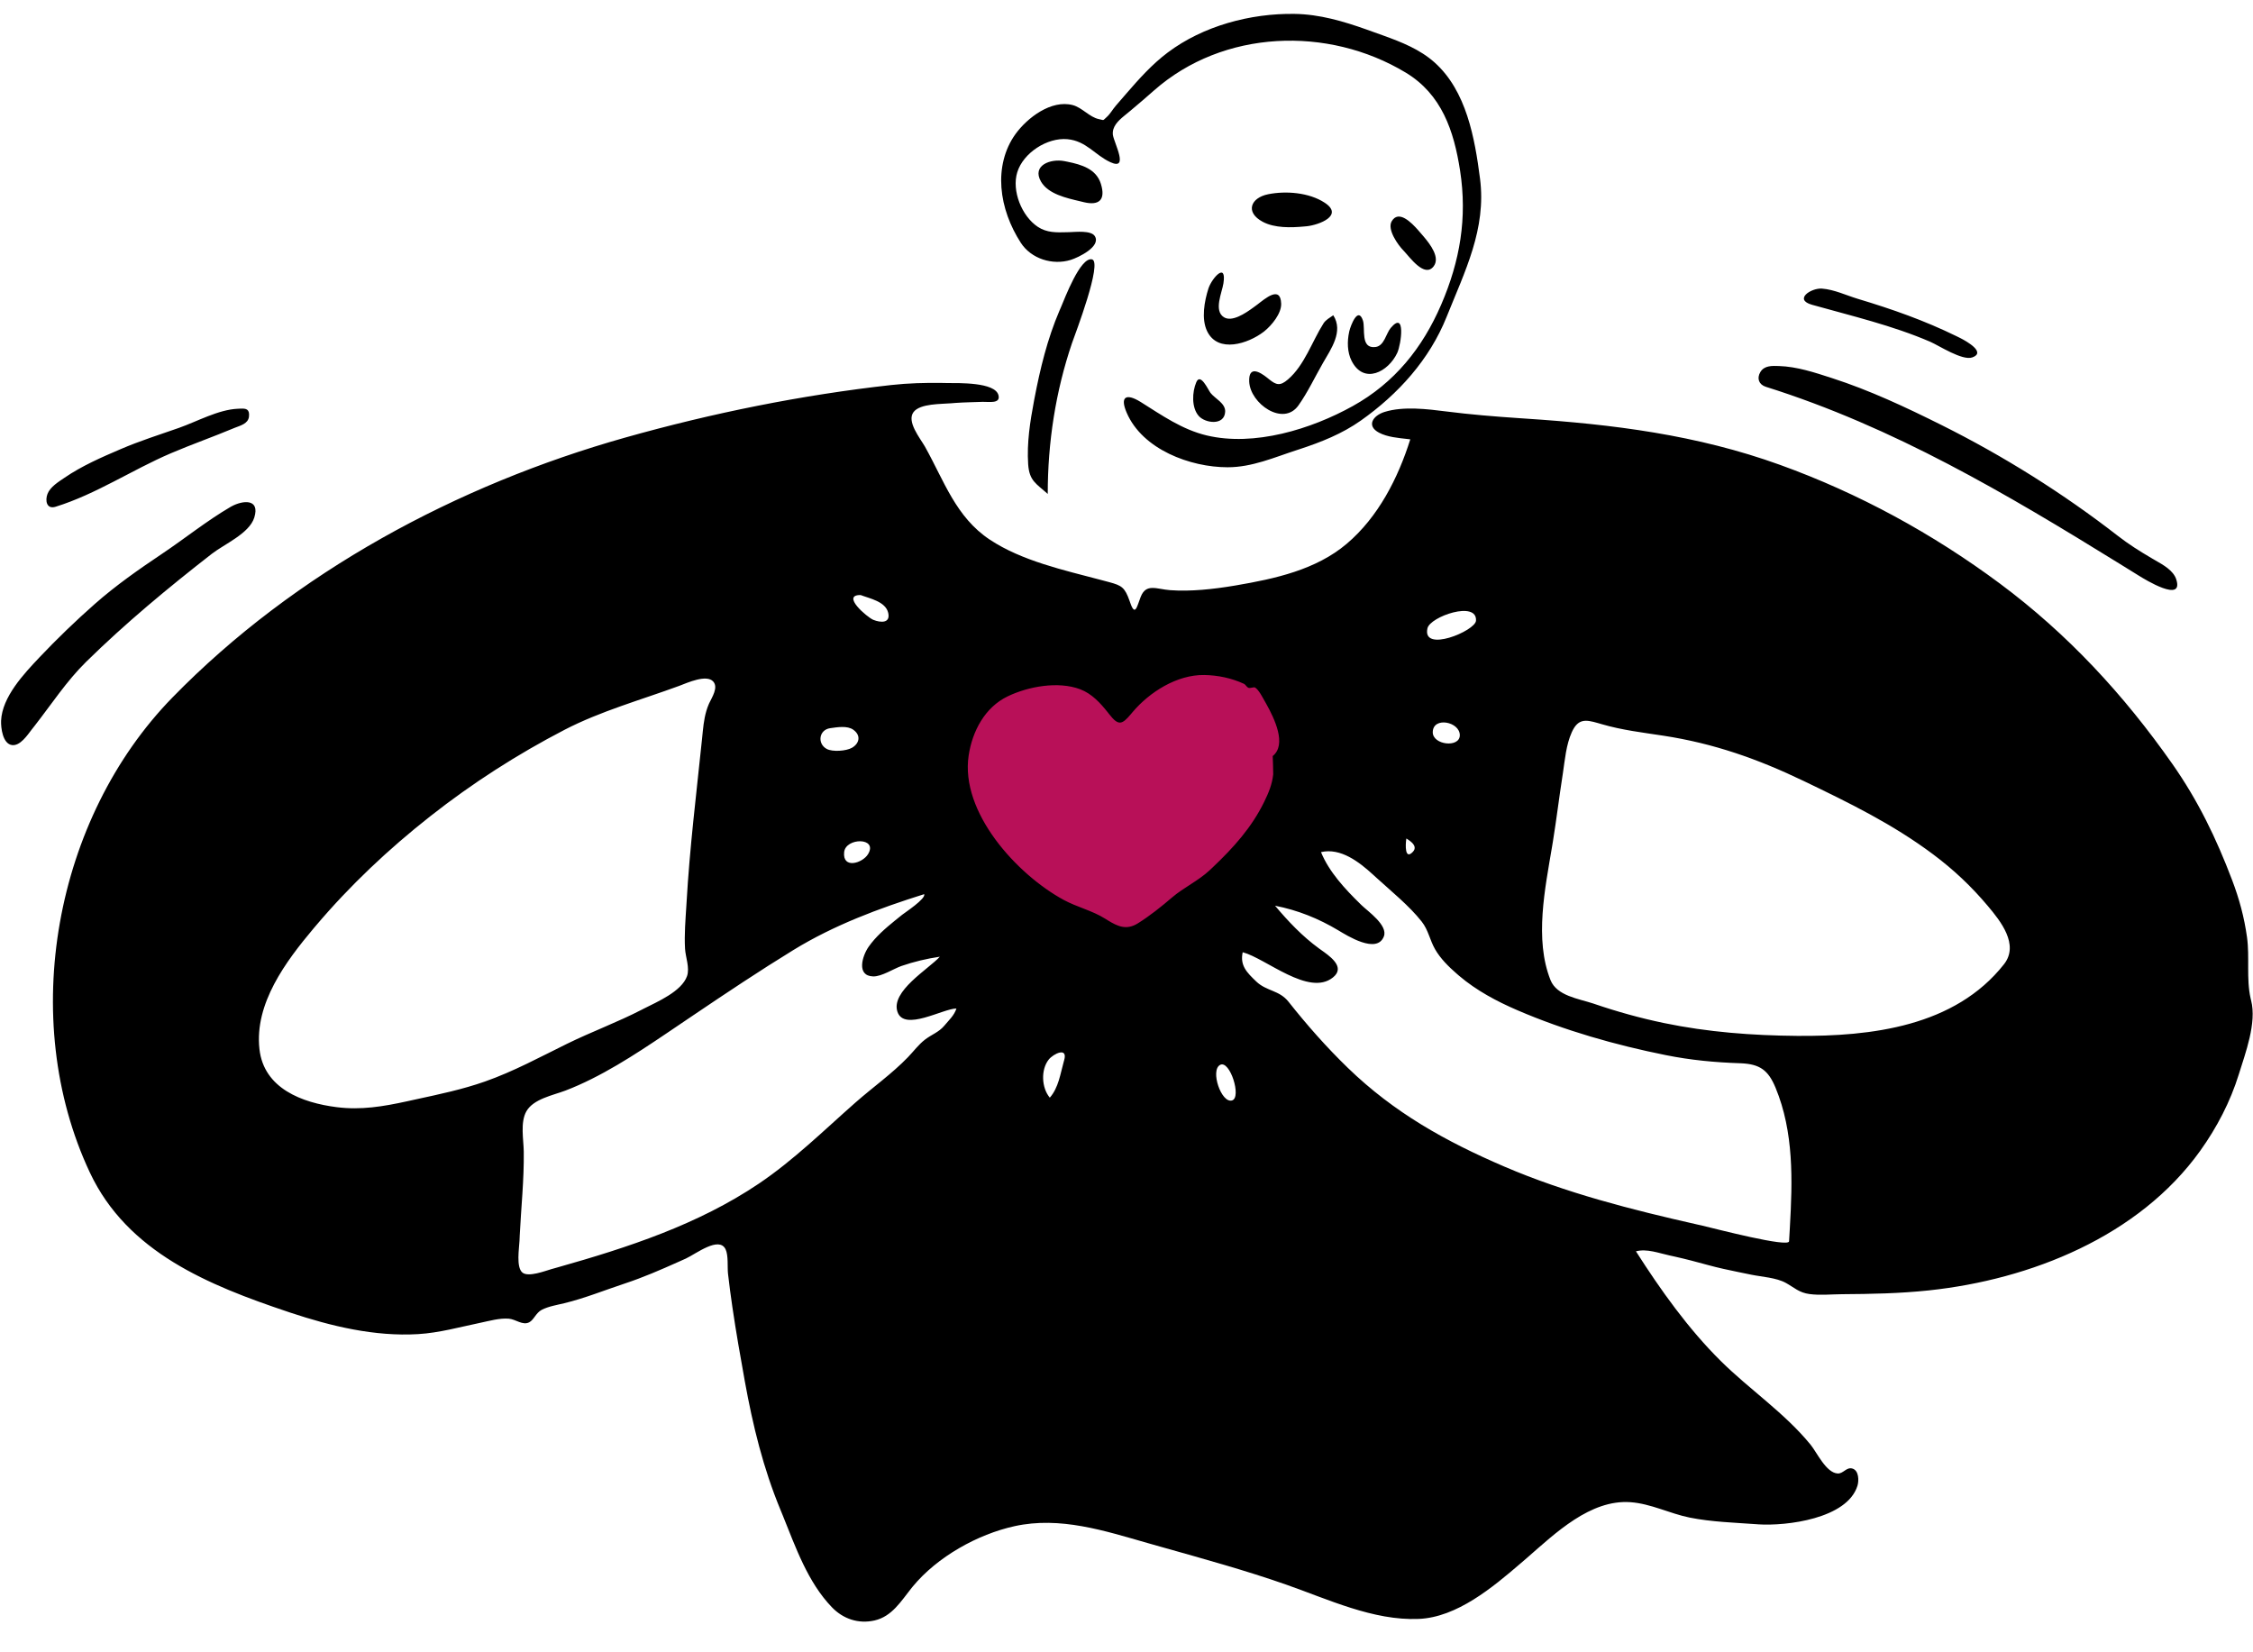 <svg width="120" height="88" viewBox="0 0 120 88" fill="none" xmlns="http://www.w3.org/2000/svg">
<g id="Open Doodles - Loving">
<g id="Master/Doodles/Loving">
<path id="Accent" fill-rule="evenodd" clip-rule="evenodd" d="M51.05 36.743C49.758 37.68 49.964 39.524 50.353 40.864C50.926 42.836 52.067 44.663 53.369 46.236C55.679 49.029 59.6 52.164 63.215 49.713C66.433 47.529 68.464 43.124 69.165 39.414C69.381 38.267 69.67 36.558 68.652 35.696C67.147 34.422 64.493 34.654 62.677 34.818C61.481 34.926 60.327 35.292 59.145 35.12C56.398 34.72 53.341 35.083 51.05 36.743Z" fill="#B81058"/>
<path id="Shape" fill-rule="evenodd" clip-rule="evenodd" d="M47.472 20.506C48.368 20.407 49.28 20.381 50.182 20.395L50.449 20.4C51.068 20.405 52.992 20.349 53.179 21.042C53.309 21.522 52.662 21.39 52.341 21.402C51.855 21.421 51.369 21.425 50.885 21.46L50.677 21.477C50.153 21.526 49.009 21.48 48.657 21.947C48.28 22.448 49 23.328 49.262 23.781L49.275 23.805C50.284 25.609 50.913 27.545 52.721 28.742C54.429 29.874 56.663 30.364 58.633 30.886L59.089 31.007C59.744 31.185 59.91 31.283 60.165 32.005L60.195 32.09C60.457 32.856 60.553 32.319 60.748 31.81L60.757 31.788C61.047 31.048 61.608 31.381 62.328 31.432C63.421 31.512 64.623 31.378 65.709 31.198L65.839 31.176C67.905 30.824 70.095 30.348 71.731 28.96C73.408 27.538 74.465 25.465 75.115 23.399L74.979 23.383C74.472 23.325 73.899 23.28 73.452 23.045C72.765 22.684 73.117 22.134 73.748 21.938C74.752 21.627 76.026 21.786 77.041 21.915C78.315 22.077 79.595 22.182 80.876 22.268L81.225 22.292C85.906 22.599 90.373 23.156 94.811 24.759C98.996 26.269 102.947 28.425 106.515 31.077C110.13 33.764 113.123 37.004 115.702 40.682C117.072 42.635 118.04 44.639 118.885 46.864C119.267 47.869 119.533 48.85 119.681 49.916C119.828 50.979 119.637 52.124 119.872 53.169L119.899 53.281C120.206 54.476 119.597 56.08 119.244 57.219C118.792 58.677 118.076 60.051 117.188 61.291C113.921 65.851 108.163 68.149 102.73 68.726C101.193 68.889 99.652 68.918 98.107 68.928C97.536 68.932 96.952 68.995 96.384 68.921C95.825 68.848 95.573 68.579 95.123 68.329C94.607 68.043 93.849 68.007 93.277 67.889L92.588 67.748C92.053 67.639 91.519 67.525 90.991 67.38C90.392 67.215 89.799 67.058 89.194 66.923L88.934 66.866C88.363 66.745 87.725 66.49 87.134 66.644C88.441 68.695 89.922 70.774 91.657 72.49C93.193 74.01 95.07 75.265 96.439 76.948C96.779 77.365 97.261 78.441 97.879 78.476C98.182 78.493 98.346 78.118 98.666 78.215C99.014 78.321 99.014 78.864 98.933 79.128C98.391 80.888 95.146 81.283 93.647 81.185L93.603 81.181C92.412 81.094 91.167 81.06 89.996 80.825C88.93 80.61 87.932 80.082 86.838 80.005C84.706 79.854 82.843 81.655 81.336 82.967L81.007 83.25C79.506 84.541 77.599 86.138 75.563 86.222C73.136 86.323 70.719 85.168 68.481 84.387C66.332 83.636 64.112 83.025 61.915 82.405L61.141 82.186C58.828 81.526 56.467 80.75 54.044 81.281C52.065 81.714 49.921 82.918 48.623 84.488L48.551 84.576C47.993 85.273 47.51 86.094 46.577 86.305C45.723 86.499 44.91 86.222 44.314 85.606C43.025 84.273 42.378 82.406 41.691 80.708L41.569 80.41C40.649 78.189 40.099 75.928 39.671 73.566C39.435 72.257 39.204 70.947 39.011 69.631C38.923 69.033 38.843 68.434 38.775 67.834C38.736 67.491 38.804 66.86 38.644 66.532C38.298 65.825 37.082 66.77 36.533 67.028L36.113 67.216C35.184 67.632 34.26 68.033 33.289 68.355C32.215 68.709 31.152 69.142 30.054 69.409C29.659 69.504 29.215 69.573 28.849 69.763C28.545 69.922 28.436 70.294 28.187 70.424C27.836 70.606 27.476 70.263 27.101 70.232C26.607 70.192 26.058 70.352 25.577 70.452C24.472 70.681 23.398 70.986 22.266 71.054C19.95 71.192 17.642 70.633 15.459 69.908L15.335 69.866C11.127 68.453 6.785 66.704 4.785 62.445C0.935 54.25 2.919 43.569 9.181 37.151C15.704 30.464 24.361 25.823 33.3 23.305C37.907 22.006 42.711 21.033 47.472 20.506ZM49.222 47.623C46.809 48.381 44.423 49.269 42.26 50.596C40.466 51.696 38.699 52.876 36.949 54.057L35.469 55.057C33.798 56.184 31.989 57.367 30.114 58.084C29.464 58.332 28.413 58.525 28.037 59.186C27.7 59.777 27.889 60.695 27.897 61.342C27.916 62.822 27.755 64.321 27.682 65.806L27.67 66.084C27.654 66.468 27.482 67.484 27.821 67.773C28.136 68.041 29.052 67.681 29.37 67.592L29.719 67.494C33.442 66.442 37.176 65.221 40.41 63.044C42.276 61.788 43.888 60.195 45.571 58.714C46.486 57.908 47.508 57.187 48.356 56.309C48.665 55.99 48.918 55.637 49.272 55.365C49.609 55.105 50.009 54.971 50.291 54.633C50.531 54.344 50.825 54.082 50.942 53.712C50.229 53.712 48.159 54.952 47.801 53.889C47.432 52.794 49.46 51.611 50.058 50.953C49.362 51.057 48.677 51.218 48.012 51.448C47.609 51.587 46.953 52.017 46.508 52.003C45.592 51.975 45.933 50.901 46.264 50.426C46.639 49.889 47.154 49.445 47.668 49.028L48.051 48.72C48.183 48.614 49.334 47.858 49.222 47.623ZM73.308 46.744L73.135 46.586C72.402 45.916 71.41 45.139 70.36 45.383C70.787 46.434 71.643 47.352 72.45 48.141L72.519 48.209C72.856 48.536 73.936 49.281 73.708 49.873C73.337 50.836 71.744 49.826 71.279 49.548C70.233 48.921 69.114 48.471 67.912 48.238C68.612 49.071 69.365 49.865 70.246 50.508L70.538 50.717C71.022 51.07 71.598 51.573 70.997 52.057C69.714 53.093 67.427 51.042 66.189 50.715C66.034 51.426 66.414 51.797 66.909 52.272C67.46 52.8 68.135 52.727 68.629 53.351C69.615 54.596 70.645 55.765 71.791 56.875C74.248 59.256 76.999 60.79 80.122 62.13C83.393 63.535 86.921 64.431 90.388 65.213L90.683 65.28C91.407 65.451 95.269 66.457 95.29 66.11L95.332 65.384C95.475 62.876 95.55 60.296 94.57 57.931C94.18 56.989 93.729 56.673 92.725 56.629L92.673 56.627C91.335 56.582 90.049 56.461 88.73 56.196C86.043 55.657 83.34 54.889 80.818 53.803C79.715 53.328 78.64 52.754 77.721 51.974L77.596 51.866C77.158 51.486 76.718 51.052 76.433 50.552C76.155 50.066 76.078 49.533 75.723 49.083C75.062 48.243 74.109 47.476 73.308 46.744ZM37.991 36.301C37.637 35.896 36.603 36.368 36.201 36.519L36.179 36.528C34.152 37.272 31.988 37.875 30.072 38.867C27.553 40.172 25.148 41.717 22.921 43.47C20.691 45.224 18.633 47.162 16.801 49.33L16.706 49.441C15.223 51.206 13.547 53.444 13.819 55.875C14.052 57.971 16.093 58.735 17.938 58.967C19.234 59.13 20.408 58.931 21.668 58.657L22.173 58.546C23.41 58.278 24.636 58.021 25.835 57.599C27.357 57.064 28.762 56.299 30.204 55.59C31.518 54.945 32.895 54.442 34.196 53.768L34.279 53.725C35.022 53.349 36.303 52.802 36.592 51.99C36.747 51.551 36.514 50.979 36.487 50.53C36.443 49.773 36.511 48.984 36.558 48.223L36.568 48.06C36.733 45.152 37.093 42.257 37.391 39.361L37.433 38.943C37.484 38.448 37.55 37.973 37.753 37.5L37.773 37.455C37.921 37.139 38.269 36.619 37.991 36.301ZM65.625 58.607C66.141 58.447 65.509 56.442 64.988 56.714C64.442 56.999 65.055 58.784 65.625 58.607ZM56.66 56.536L56.678 56.472C56.893 55.735 56.102 56.123 55.858 56.431C55.429 56.969 55.473 57.937 55.915 58.461C56.382 57.929 56.475 57.194 56.66 56.536ZM85.323 38.572L85.106 38.509C84.457 38.323 84.047 38.261 83.715 39.002C83.414 39.674 83.35 40.464 83.242 41.189L83.228 41.279C83.045 42.449 82.904 43.625 82.715 44.794L82.67 45.069C82.295 47.316 81.719 50.021 82.583 52.196C82.917 53.039 84.074 53.186 84.874 53.451L84.917 53.466C86.129 53.881 87.376 54.226 88.631 54.487C90.958 54.971 93.337 55.15 95.712 55.17C99.666 55.202 104.118 54.677 106.736 51.356C107.561 50.309 106.552 49.054 105.875 48.25C105 47.209 104.06 46.323 102.969 45.506C100.817 43.894 98.476 42.751 96.062 41.592C93.621 40.419 91.278 39.593 88.593 39.182C87.492 39.014 86.394 38.885 85.323 38.572ZM64.141 35.95C62.694 35.927 61.229 36.856 60.324 37.926L60.231 38.037C59.764 38.593 59.571 38.666 59.093 38.054L59.01 37.949C58.607 37.441 58.152 36.943 57.532 36.709C56.358 36.266 54.763 36.56 53.665 37.09C52.456 37.674 51.791 38.941 51.594 40.229C51.131 43.266 54.166 46.574 56.647 47.924C57.364 48.315 58.165 48.491 58.861 48.927L58.999 49.013C59.533 49.34 59.999 49.555 60.606 49.176C61.223 48.791 61.861 48.284 62.414 47.808C63.043 47.267 63.825 46.914 64.426 46.351L64.6 46.187C65.695 45.148 66.668 44.073 67.338 42.697C67.573 42.214 67.755 41.779 67.812 41.252L67.814 41.229C67.82 41.058 67.787 40.267 67.787 40.267C68.546 39.655 67.889 38.281 67.436 37.472L67.347 37.316C67.237 37.122 67.044 36.741 66.851 36.619C66.775 36.571 66.594 36.678 66.484 36.627C66.395 36.585 66.345 36.46 66.256 36.419C65.598 36.116 64.872 35.962 64.141 35.95ZM46.236 45.488C46.778 44.586 45.041 44.602 44.961 45.385C44.867 46.299 45.942 45.978 46.236 45.488ZM74.907 44.657L74.901 44.694C74.856 44.983 74.819 45.833 75.257 45.363C75.593 45.003 74.904 44.674 74.907 44.657ZM45.454 38.869C45.13 38.633 44.585 38.732 44.221 38.782C43.608 38.866 43.521 39.619 44.04 39.891C44.345 40.051 45.067 40.003 45.376 39.827C45.766 39.604 45.877 39.176 45.454 38.869ZM13.544 27.564C13.28 28.414 11.949 28.977 11.284 29.494C8.961 31.301 6.691 33.183 4.591 35.245C3.543 36.275 2.74 37.512 1.839 38.664L1.697 38.844C1.462 39.151 1.071 39.74 0.639 39.682C0.143 39.615 0.043 38.76 0.058 38.387C0.113 37.114 1.275 35.885 2.104 35.008C3.037 34.022 4.034 33.062 5.053 32.164C6.174 31.176 7.39 30.327 8.63 29.495C9.848 28.679 11.015 27.736 12.281 26.996L12.323 26.973C12.923 26.643 13.861 26.54 13.544 27.564ZM77.753 39.161C77.761 38.438 76.325 38.148 76.312 38.992C76.302 39.678 77.745 39.843 77.753 39.161ZM78.615 33.057C78.684 31.969 76.173 32.838 76.03 33.462C75.727 34.789 78.581 33.603 78.615 33.057ZM45.837 31.691C44.789 31.681 46.168 32.859 46.505 33.008L46.515 33.012C46.902 33.168 47.438 33.205 47.308 32.639C47.167 32.031 46.31 31.874 45.837 31.691ZM94.748 19.494C95.717 19.524 96.663 19.842 97.578 20.138C99.59 20.787 101.505 21.688 103.395 22.63C106.707 24.281 109.894 26.279 112.816 28.55C113.383 28.99 113.963 29.354 114.575 29.714L114.796 29.843C115.214 30.083 115.758 30.38 115.912 30.856C116.328 32.144 114.228 30.851 113.93 30.666L112.882 30.017C106.875 26.303 100.848 22.736 94.054 20.601C93.679 20.483 93.563 20.149 93.759 19.818C93.972 19.459 94.387 19.483 94.748 19.494ZM13.261 22.19C13.217 22.57 12.797 22.666 12.499 22.786L12.472 22.797C11.354 23.267 10.208 23.667 9.093 24.144C7.024 25.03 5.124 26.316 2.964 26.988C2.47 27.142 2.398 26.644 2.53 26.305C2.677 25.927 3.119 25.661 3.439 25.442C4.361 24.811 5.407 24.356 6.431 23.918C7.446 23.482 8.492 23.153 9.533 22.788C10.5 22.448 11.623 21.817 12.662 21.77L12.818 21.763C13.097 21.753 13.307 21.781 13.261 22.19ZM56.426 16.554L56.507 16.367C56.717 15.875 57.539 13.688 58.157 13.812C58.749 13.93 57.257 17.816 57.108 18.245L57.103 18.257C56.221 20.846 55.805 23.572 55.805 26.307C55.193 25.755 54.821 25.619 54.762 24.718C54.688 23.59 54.864 22.46 55.073 21.354L55.097 21.227C55.401 19.636 55.787 18.044 56.426 16.554ZM68.947 0.74C70.291 0.759 71.555 1.135 72.808 1.58L73.678 1.892C74.651 2.243 75.63 2.631 76.406 3.324C78.107 4.843 78.551 7.359 78.829 9.511C79.176 12.197 78.021 14.451 77.048 16.881C76.138 19.153 74.469 20.994 72.484 22.397C71.479 23.107 70.371 23.545 69.213 23.925L69.093 23.964C67.871 24.359 66.688 24.888 65.382 24.886C63.398 24.884 60.857 23.941 60.012 21.986C59.632 21.108 59.992 20.941 60.741 21.401L60.772 21.42C61.889 22.122 62.966 22.879 64.271 23.191C66.803 23.794 69.836 22.859 72.056 21.624C74.275 20.39 75.765 18.536 76.76 16.227C77.765 13.898 78.155 11.603 77.768 9.092C77.44 6.964 76.787 5.02 74.869 3.865C70.729 1.371 65.152 1.572 61.471 4.813C61.05 5.183 60.633 5.545 60.205 5.901L59.858 6.186C59.55 6.441 59.23 6.748 59.274 7.173L59.278 7.198C59.349 7.634 60.146 9.102 59.142 8.638C58.311 8.255 57.859 7.506 56.852 7.413C55.781 7.314 54.503 8.137 54.182 9.173C53.877 10.161 54.422 11.514 55.276 12.081C55.755 12.399 56.278 12.384 56.818 12.368L56.987 12.363C57.285 12.356 58.114 12.259 58.312 12.575C58.66 13.132 57.429 13.717 57.032 13.841C56.065 14.141 54.923 13.788 54.367 12.925C53.802 12.047 53.416 11.032 53.338 9.987C53.263 8.985 53.49 7.971 54.081 7.149C54.71 6.275 55.991 5.294 57.139 5.598C57.637 5.73 58.038 6.245 58.527 6.343C58.836 6.404 58.706 6.449 58.961 6.22C59.124 6.075 59.277 5.807 59.427 5.635L59.982 4.993C60.663 4.205 61.367 3.419 62.196 2.797C64.087 1.377 66.601 0.706 68.947 0.74ZM64.473 20.924C64.714 21.234 65.279 21.474 65.255 21.931C65.215 22.684 64.188 22.544 63.845 22.151C63.456 21.704 63.496 20.875 63.717 20.357C63.941 19.832 64.352 20.768 64.473 20.924ZM71.013 16.79C71.567 17.653 70.892 18.585 70.454 19.349C70.035 20.08 69.646 20.906 69.158 21.592C68.349 22.733 66.588 21.499 66.536 20.327C66.497 19.454 67.097 19.8 67.505 20.128L67.595 20.201C67.978 20.508 68.178 20.57 68.598 20.21C69.484 19.451 69.882 18.183 70.494 17.222C70.615 17.032 70.835 16.917 71.013 16.79ZM72.592 17.067C72.735 17.485 72.435 18.591 73.268 18.481C73.729 18.419 73.827 17.759 74.069 17.471C74.883 16.501 74.633 18.334 74.421 18.793C73.952 19.804 72.64 20.501 71.989 19.218C71.756 18.758 71.749 18.18 71.859 17.679L71.871 17.626C71.938 17.347 72.329 16.296 72.592 17.067ZM97.045 15.371C97.701 15.421 98.334 15.73 98.956 15.917C100.791 16.468 102.496 17.068 104.209 17.906L104.427 18.014C104.744 18.176 105.795 18.767 105.053 19.034C104.518 19.226 103.269 18.401 102.81 18.203C100.793 17.333 98.625 16.826 96.513 16.232C95.524 15.953 96.458 15.328 97.045 15.371ZM65.163 15.09C65.089 15.577 64.631 16.548 65.19 16.896C65.618 17.163 66.323 16.693 66.748 16.383L66.96 16.227C67.372 15.915 68.204 15.176 68.238 16.172C68.256 16.698 67.73 17.329 67.354 17.632L67.302 17.674C66.482 18.302 64.874 18.832 64.296 17.642C63.974 16.979 64.15 16.036 64.363 15.368L64.375 15.334C64.569 14.79 65.337 13.938 65.163 15.09ZM75.536 12.261L75.827 12.598C76.187 13.023 76.719 13.722 76.355 14.19C75.87 14.812 75.087 13.694 74.763 13.355L74.75 13.342C74.466 13.052 73.87 12.226 74.124 11.787C74.49 11.158 75.175 11.85 75.536 12.261ZM70.549 10.792C71.605 11.48 70.241 11.977 69.625 12.047L69.478 12.061C68.765 12.128 67.893 12.153 67.256 11.813C66.299 11.302 66.618 10.529 67.546 10.345C68.497 10.155 69.722 10.253 70.549 10.792ZM56.688 8.581L56.857 8.614C57.596 8.765 58.386 8.993 58.634 9.787C58.906 10.657 58.526 10.954 57.749 10.773L57.529 10.72C56.799 10.547 55.832 10.337 55.446 9.671C54.946 8.806 55.961 8.439 56.688 8.581Z" fill="black"/>
</g>
</g>
</svg>
